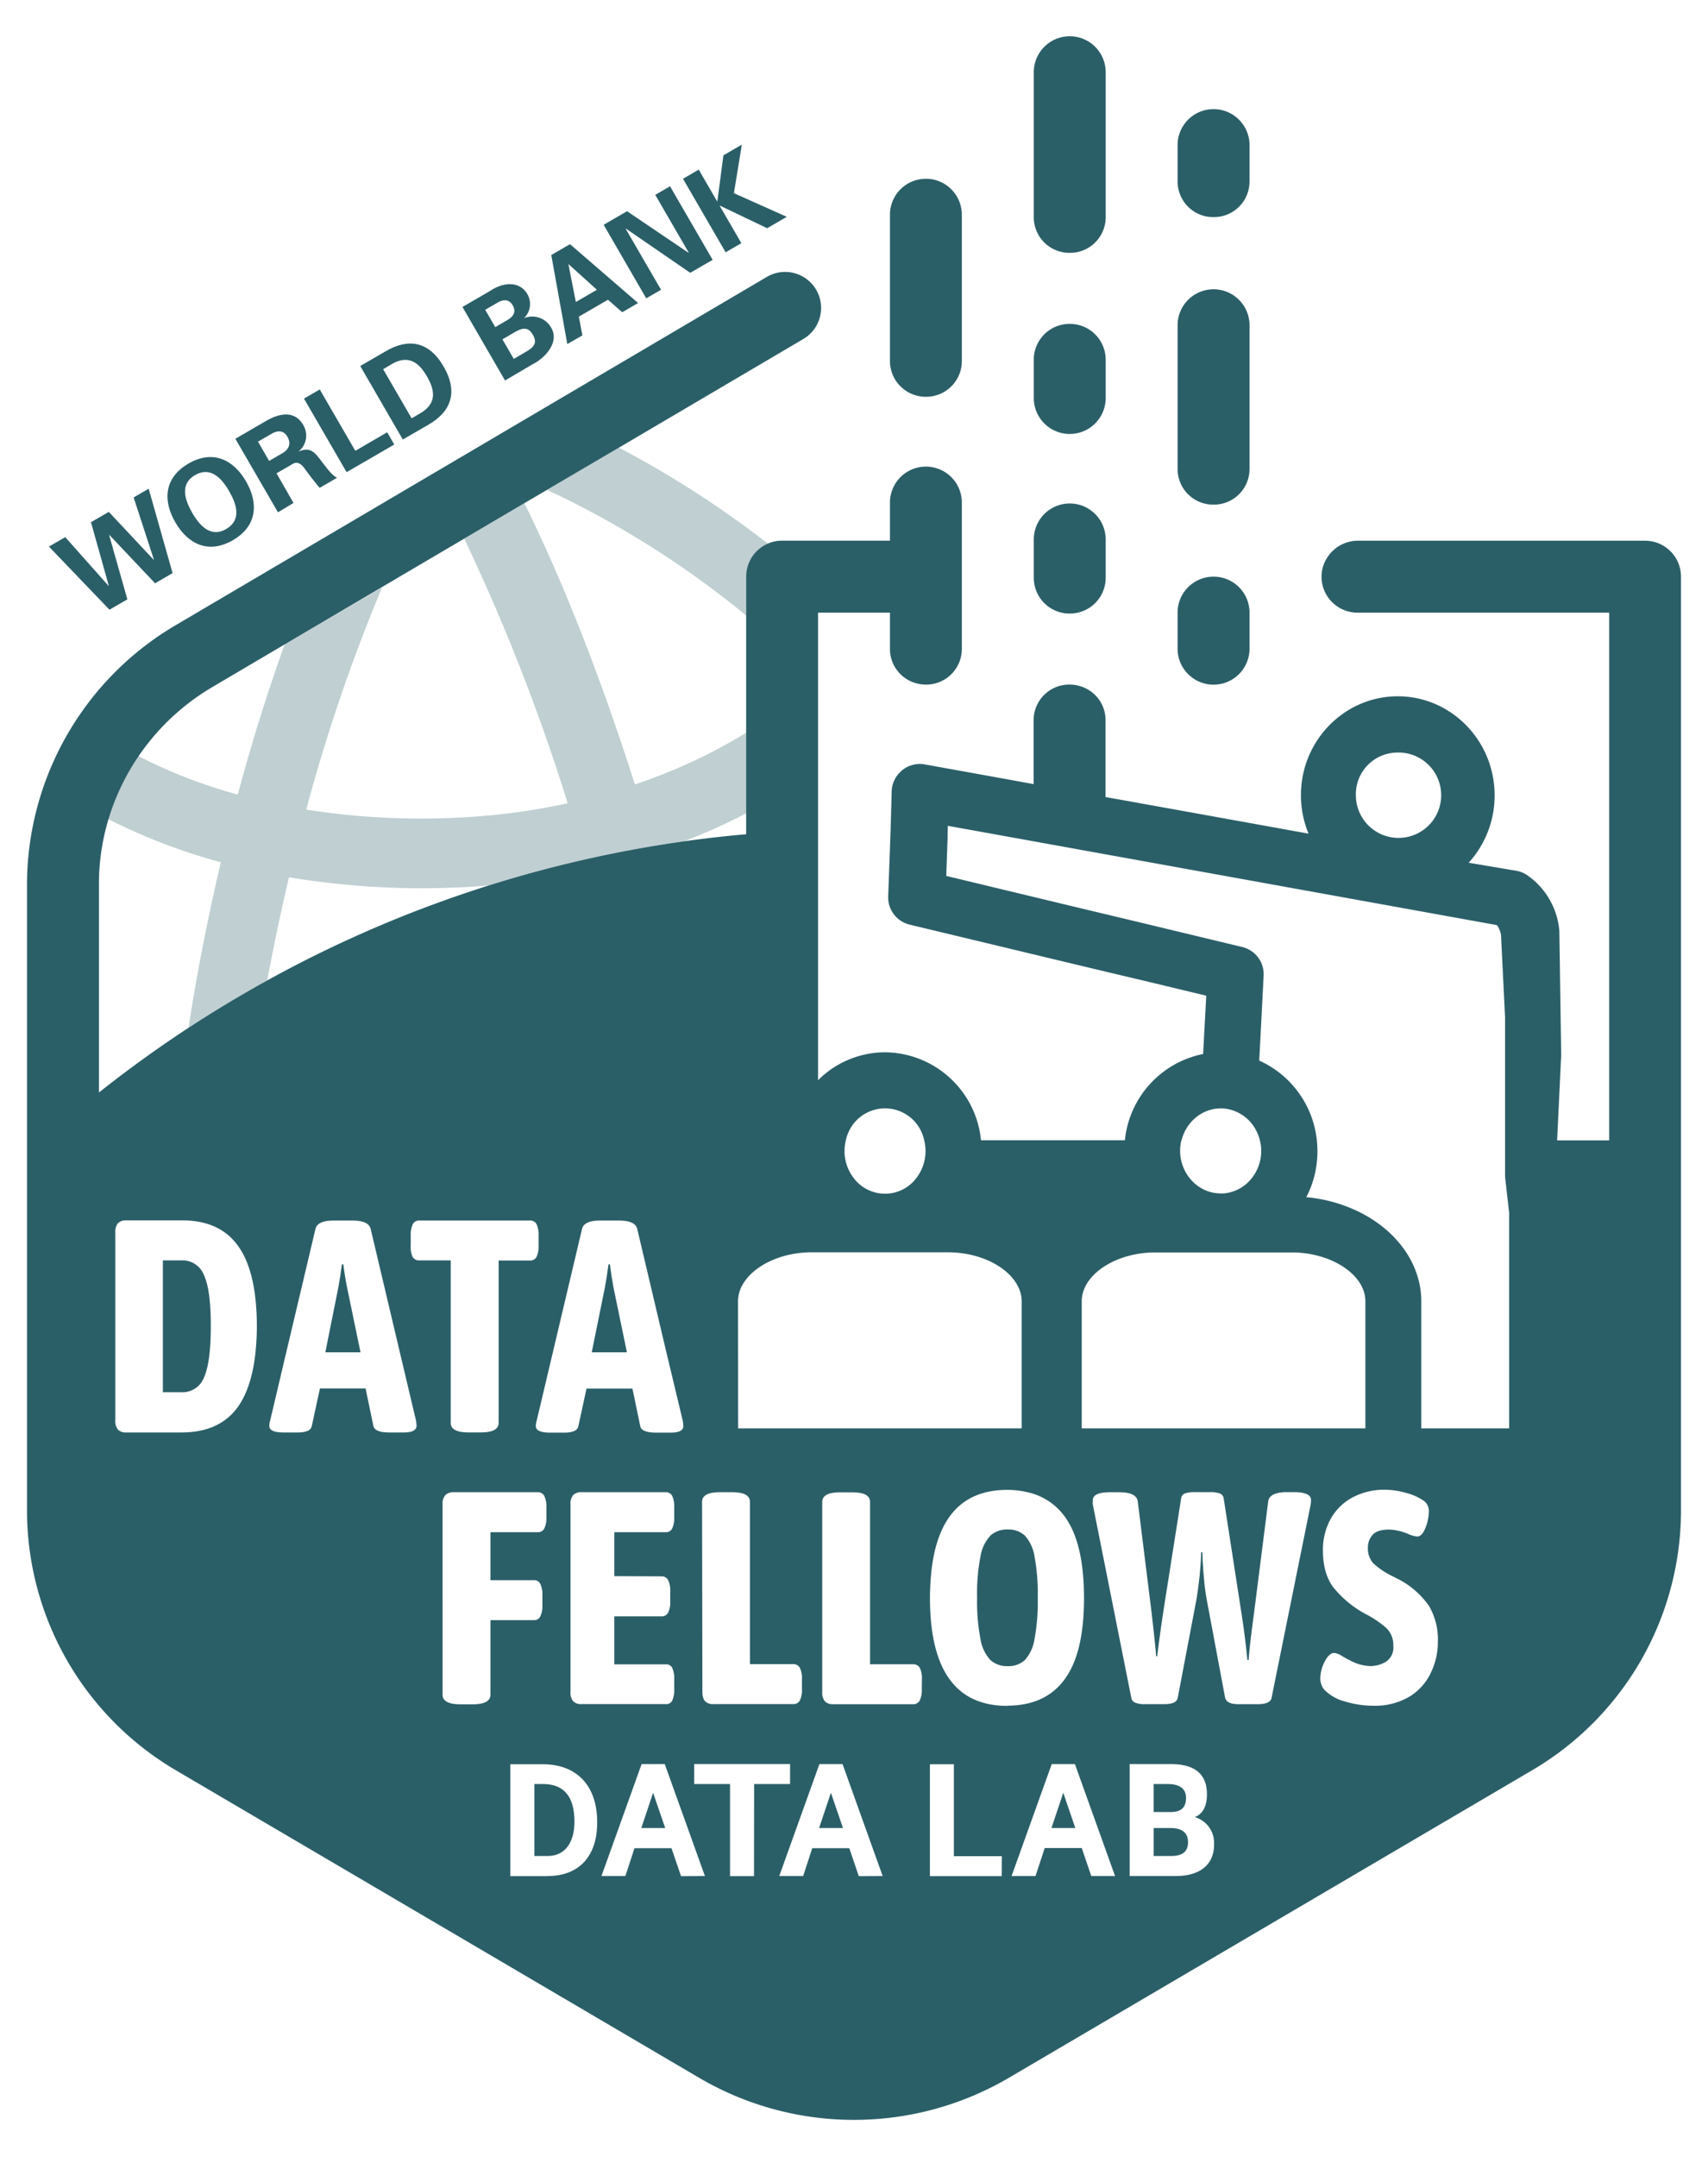 <svg id="Layer_1" data-name="Layer 1" xmlns="http://www.w3.org/2000/svg" viewBox="0 0 420 530"><defs><style>.cls-1,.cls-3{fill:#2b5f68;}.cls-2{fill:none;}.cls-3{opacity:0.3;}</style></defs><polygon class="cls-1" points="157.7 449.2 163.57 449.2 160.6 440.53 157.7 449.2"/><path class="cls-1" d="M133.56,438.39h-2.15v17.68h3.31c4.1,0,6.54-3.16,6.54-8.46C141.26,441.49,138.67,438.39,133.56,438.39Z"/><polygon class="cls-1" points="204.32 440.53 201.42 449.2 207.29 449.2 204.32 440.53"/><polygon class="cls-1" points="258.56 449.2 264.42 449.2 261.46 440.53 258.56 449.2"/><path class="cls-1" d="M287.89,449.2h-4.21v6.87H288c2.82,0,4.14-1.08,4.14-3.42C292.14,449.8,289.83,449.2,287.89,449.2Z"/><path class="cls-1" d="M291.65,441.79c0-2.26-1.53-3.4-4.54-3.4h-3.43v6.88h4.21C290.45,445.27,291.65,444.16,291.65,441.79Z"/><path class="cls-1" d="M227.68,97.5a8.78,8.78,0,0,0,8.84-8.73v-36a8.84,8.84,0,0,0-17.68,0v36A8.79,8.79,0,0,0,227.68,97.5Z"/><path class="cls-1" d="M263.05,62.13a8.75,8.75,0,0,0,8.84-8.66V17.75a8.84,8.84,0,0,0-17.68,0V53.47A8.74,8.74,0,0,0,263.05,62.13Z"/><path class="cls-1" d="M263.05,79.59a8.79,8.79,0,0,0-8.84,8.76V97.8a8.84,8.84,0,0,0,17.68,0V88.35A8.8,8.8,0,0,0,263.05,79.59Z"/><path class="cls-1" d="M263.05,150.77a9,9,0,0,0,3.3-.63,8.77,8.77,0,0,0,5.39-6.56,9,9,0,0,0,.15-1.57v-9.45a8.84,8.84,0,0,0-17.68,0V142A8.79,8.79,0,0,0,263.05,150.77Z"/><path class="cls-1" d="M289.57,150.25v9.44a8.85,8.85,0,0,0,17.69,0v-9.44a8.85,8.85,0,0,0-17.69,0Z"/><path class="cls-1" d="M298.42,53.35a8.75,8.75,0,0,0,8.84-8.66V35.37a8.85,8.85,0,0,0-17.69,0v9.32A8.76,8.76,0,0,0,298.42,53.35Z"/><path class="cls-1" d="M298.42,124a8.75,8.75,0,0,0,8.84-8.66V79.64a8.85,8.85,0,0,0-17.69,0v35.72A8.75,8.75,0,0,0,298.42,124Z"/><polygon class="cls-2" points="194.28 433.48 170.7 433.48 170.7 438.39 179.55 438.39 179.55 460.99 185.44 460.99 185.44 438.39 194.28 438.39 194.28 433.48"/><path class="cls-2" d="M300.18,293.33c.26,0,.51,0,.77,0a9.83,9.83,0,0,0,7.09-4l.14-.19a10.79,10.79,0,0,0,1.63-8.85,10.92,10.92,0,0,0-1.15-2.85,10,10,0,0,0-6.63-4.82,9.46,9.46,0,0,0-4.35.16,9.72,9.72,0,0,0-2.61,1.16,10.42,10.42,0,0,0-4.52,6.35,10.76,10.76,0,0,0,1.64,8.85,10.3,10.3,0,0,0,1.48,1.68c.16.15.33.29.5.43A9.57,9.57,0,0,0,300.18,293.33Z"/><path class="cls-2" d="M133.51,433.48h-8V461h9.12c7.78,0,12.25-4.84,12.25-13.29C146.88,438.79,141.88,433.48,133.51,433.48Zm1.21,22.59h-3.31V438.39h2.15c5.11,0,7.7,3.1,7.7,9.22C141.26,452.91,138.82,456.07,134.72,456.07Z"/><path class="cls-2" d="M163.47,433.48h-5.7L147.9,461h5.88l2.27-6.87h9.1L167.5,461h5.84l-9.81-27.32ZM157.7,449.2l2.9-8.67,3,8.67Z"/><path class="cls-2" d="M264.32,433.48h-5.7L248.75,461h5.88l2.27-6.87H266l2.34,6.87h5.84l-9.8-27.32Zm-5.76,15.72,2.9-8.67,3,8.67Z"/><polygon class="cls-2" points="234.56 433.48 228.66 433.48 228.66 460.99 246.35 460.99 246.35 456.07 234.56 456.07 234.56 433.48"/><path class="cls-2" d="M208.87,454.11l2.34,6.87h5.84l-9.8-27.32-.06-.18h-5.7L191.62,461h5.88l2.26-6.87Zm-4.55-13.58,3,8.67h-5.87Z"/><path class="cls-2" d="M293.83,446.49c1.31-.48,3-1.83,3-5.61,0-4.91-3-7.4-8.79-7.4H277.78V461h11.34c6,0,9.46-2.85,9.46-7.82A6.59,6.59,0,0,0,293.83,446.49Zm-10.15-8.1h3.43c3,0,4.54,1.14,4.54,3.4s-1.2,3.48-3.76,3.48h-4.21ZM288,456.07h-4.32V449.2h4.21c1.94,0,4.25.6,4.25,3.45C292.14,455,290.82,456.07,288,456.07Z"/><path class="cls-2" d="M251.26,338.07V319.76a8,8,0,0,0-.91-3.66c-2.4-4.8-9.31-8.37-17.21-8.37H199.63c-7.26,0-13.69,3-16.54,7.23a8.49,8.49,0,0,0-1.58,4.8V351h69.75Z"/><path class="cls-2" d="M291.3,351h44.45v-31.2c0-6.52-8.3-12-18.13-12h-33.5c-9.82,0-18.12,5.51-18.12,12V351Z"/><path class="cls-2" d="M323.75,280.22a22.93,22.93,0,0,1,.15,2.63,24.55,24.55,0,0,1-.8,6.22,24.15,24.15,0,0,1-2,5.08,36.83,36.83,0,0,1,13.31,3.76c9,4.56,15,12.65,15,21.85V351h21.61l-1-53,1-8.84-1-8.85v-50.6s-1.49-1.84-1.9-2.41l-70-12.62-18-3.24-8.34-1.5-17.68-3.19-1-.18-20.39-3.67-.07,1.88,0,1.11-.34,9.32,7,1.68,22,5.29,21,5L300,231.33l5.41,1.3a6.87,6.87,0,0,1,5.27,7l-1.09,20.91A24.25,24.25,0,0,1,323.75,280.22Z"/><path class="cls-2" d="M227.29,280.22a9.83,9.83,0,0,0-19.26,0,10.79,10.79,0,0,0,1.63,8.85,9.64,9.64,0,0,0,16,0,10.79,10.79,0,0,0,1.63-8.85Z"/><path class="cls-2" d="M343.41,184.93a10.49,10.49,0,1,0,10,10.48A10.24,10.24,0,0,0,343.41,184.93Z"/><polygon class="cls-2" points="194.28 433.48 170.7 433.48 170.7 438.39 179.55 438.39 179.55 460.99 185.44 460.99 185.44 438.39 194.28 438.39 194.28 433.48"/><path class="cls-2" d="M208.87,454.11l2.34,6.87h5.84l-9.8-27.32-.06-.18h-5.7L191.62,461h5.88l2.26-6.87Zm-4.55-13.58,3,8.67h-5.87Z"/><path class="cls-2" d="M163.47,433.48h-5.7L147.9,461h5.88l2.27-6.87h9.1L167.5,461h5.84l-9.81-27.32ZM157.7,449.2l2.9-8.67,3,8.67Z"/><path class="cls-2" d="M293.83,446.49c1.31-.48,3-1.83,3-5.61,0-4.91-3-7.4-8.79-7.4H277.78V461h11.34c6,0,9.46-2.85,9.46-7.82A6.59,6.59,0,0,0,293.83,446.49Zm-10.15-8.1h3.43c3,0,4.54,1.14,4.54,3.4s-1.2,3.48-3.76,3.48h-4.21ZM288,456.07h-4.32V449.2h4.21c1.94,0,4.25.6,4.25,3.45C292.14,455,290.82,456.07,288,456.07Z"/><path class="cls-2" d="M264.32,433.48h-5.7L248.75,461h5.88l2.27-6.87H266l2.34,6.87h5.84l-9.8-27.32Zm-5.76,15.72,2.9-8.67,3,8.67Z"/><path class="cls-2" d="M133.51,433.48h-8V461h9.12c7.78,0,12.25-4.84,12.25-13.29C146.88,438.79,141.88,433.48,133.51,433.48Zm1.21,22.59h-3.31V438.39h2.15c5.11,0,7.7,3.1,7.7,9.22C141.26,452.91,138.82,456.07,134.72,456.07Z"/><path class="cls-2" d="M323.75,280.22a22.93,22.93,0,0,1,.15,2.63,24.55,24.55,0,0,1-.8,6.22,24.15,24.15,0,0,1-2,5.08,36.83,36.83,0,0,1,13.31,3.76c9,4.56,15,12.65,15,21.85V351h21.61l-1-53,1-8.84-1-8.85v-50.6s-1.49-1.84-1.9-2.41l-70-12.62-18-3.24-8.34-1.5-17.68-3.19-1-.18-20.39-3.67-.07,1.88,0,1.11-.34,9.32,7,1.68,22,5.29,21,5L300,231.33l5.41,1.3a6.87,6.87,0,0,1,5.27,7l-1.09,20.91A24.25,24.25,0,0,1,323.75,280.22Z"/><path class="cls-2" d="M251.26,338.07V319.76a8,8,0,0,0-.91-3.66c-2.4-4.8-9.31-8.37-17.21-8.37H199.63c-7.26,0-13.69,3-16.54,7.23a8.49,8.49,0,0,0-1.58,4.8V351h69.75Z"/><path class="cls-2" d="M300.18,293.33c.26,0,.51,0,.77,0a9.83,9.83,0,0,0,7.09-4l.14-.19a10.79,10.79,0,0,0,1.63-8.85,10.92,10.92,0,0,0-1.15-2.85,10,10,0,0,0-6.63-4.82,9.46,9.46,0,0,0-4.35.16,9.72,9.72,0,0,0-2.61,1.16,10.42,10.42,0,0,0-4.52,6.35,10.76,10.76,0,0,0,1.64,8.85,10.3,10.3,0,0,0,1.48,1.68c.16.15.33.29.5.43A9.57,9.57,0,0,0,300.18,293.33Z"/><path class="cls-2" d="M291.3,351h44.45v-31.2c0-6.52-8.3-12-18.13-12h-33.5c-9.82,0-18.12,5.51-18.12,12V351Z"/><path class="cls-2" d="M227.29,280.22a9.83,9.83,0,0,0-19.26,0,10.79,10.79,0,0,0,1.63,8.85,9.64,9.64,0,0,0,16,0,10.79,10.79,0,0,0,1.63-8.85Z"/><path class="cls-2" d="M343.41,184.93a10.49,10.49,0,1,0,10,10.48A10.24,10.24,0,0,0,343.41,184.93Z"/><polygon class="cls-2" points="234.56 433.48 228.66 433.48 228.66 460.99 246.35 460.99 246.35 456.07 234.56 456.07 234.56 433.48"/><path class="cls-2" d="M112.07,200.91a162.48,162.48,0,0,0,27.5-3.55,491.18,491.18,0,0,0-25.43-65l-20.22,11.9a423,423,0,0,0-18.64,54.58A180.64,180.64,0,0,0,112.07,200.91Z"/><path class="cls-2" d="M70,158.35l-17.85,10.5a56.78,56.78,0,0,0-18.11,17,126.56,126.56,0,0,0,24.43,9.46C62,182.39,65.84,170,70,158.35Z"/><path class="cls-2" d="M183.48,180.05V151.24a232.22,232.22,0,0,0-48.93-30.86l-5.62,3.3c9.93,20.12,19.16,44,27.16,69.08A133.46,133.46,0,0,0,183.48,180.05Z"/><path class="cls-2" d="M183.48,199.84a149.34,149.34,0,0,1-15.28,6.89q7.58-1.06,15.28-1.74Z"/><path class="cls-2" d="M112.82,218.06a199.16,199.16,0,0,1-41.77-2.49q-2,8.33-3.69,16.89c-.58,2.85-1.12,5.67-1.64,8.46a298.11,298.11,0,0,1,54.51-23.35C117.77,217.78,115.3,218,112.82,218.06Z"/><path class="cls-2" d="M50.55,229.07q1.74-8.7,3.75-17.19a144.39,144.39,0,0,1-27.62-10.59,55,55,0,0,0-2.35,15.89v51.28Q35,260,46.37,252.55C47.59,244.69,49,236.84,50.55,229.07Z"/><path class="cls-3" d="M183.48,151.24v-9.53a8.83,8.83,0,0,1,5.35-8.13A250.55,250.55,0,0,0,152.19,110l-17.64,10.39A232.22,232.22,0,0,1,183.48,151.24Z"/><path class="cls-3" d="M50.55,229.07c-1.57,7.77-3,15.62-4.18,23.48q9.43-6.17,19.35-11.63c.52-2.79,1.06-5.61,1.64-8.46q1.73-8.55,3.69-16.89a199.16,199.16,0,0,0,41.77,2.49c2.48-.11,5-.28,7.41-.49a296.84,296.84,0,0,1,48-10.84,149.34,149.34,0,0,0,15.28-6.89V180.05a133.46,133.46,0,0,1-27.39,12.71c-8-25.1-17.23-49-27.16-69.08l-14.79,8.71a491.18,491.18,0,0,1,25.43,65,162.48,162.48,0,0,1-27.5,3.55,180.64,180.64,0,0,1-36.79-2,423,423,0,0,1,18.64-54.58L70,158.35c-4.2,11.68-8.07,24-11.53,36.91a126.56,126.56,0,0,1-24.43-9.46,56.49,56.49,0,0,0-7.4,15.49A144.39,144.39,0,0,0,54.3,211.88Q52.31,220.36,50.55,229.07Z"/><path class="cls-1" d="M150.86,316.39q-.51-2.7-.88-5.7h-.36q-.37,3-.88,5.7l-3.23,15.91h8.65Z"/><path class="cls-1" d="M84.43,310.69h-.36q-.37,3-.88,5.7L80,332.3h8.65l-3.3-15.91Q84.8,313.69,84.43,310.69Z"/><path class="cls-1" d="M44.68,309.71H40.05v32.41h4.63a5.66,5.66,0,0,0,5.49-3.66q1.66-3.66,1.67-12.55t-1.67-12.54A5.66,5.66,0,0,0,44.68,309.71Z"/><path class="cls-1" d="M404.51,132.87H334.06a9,9,0,0,0-9,7.53,8.85,8.85,0,0,0,8.75,10.15h61.89V280.22H382.9l1-21-.45-30.18a6.64,6.64,0,0,0-.05-.77A18.53,18.53,0,0,0,375.46,215a6.84,6.84,0,0,0-2.47-1L361.15,212a24.53,24.53,0,0,0,6.38-16.56c0-13.42-10.68-24.34-23.81-24.34S319.9,182,319.9,195.39a24.78,24.78,0,0,0,1.87,9.46l-26.26-4.74-18.66-3.36-5-.89v-19a8.67,8.67,0,0,0-5.51-8,9,9,0,0,0-3.33-.64,8.75,8.75,0,0,0-8.84,8.67v15.79l-11-2-15.76-2.84a6.88,6.88,0,0,0-5.54,1.41,6.2,6.2,0,0,0-.6.55,6.88,6.88,0,0,0-2,4.55L219,204l-.59,16.27a6.88,6.88,0,0,0,5.27,6.94l23.85,5.72,20.56,4.93L283,241.4l13.62,3.27L295.85,259a24.07,24.07,0,0,0-19.24,21.19H241.23a23.94,23.94,0,0,0-23.57-21.61,23.35,23.35,0,0,0-16.5,6.86V150.55h17.68v8.95a8.74,8.74,0,0,0,6.57,8.43,9,9,0,0,0,2.27.3,8.78,8.78,0,0,0,8.84-8.73v-36a8.84,8.84,0,0,0-17.68,0v9.36H192.32a8.82,8.82,0,0,0-8.84,8.84V205q-7.71.67-15.28,1.74A297.67,297.67,0,0,0,65.72,240.92q-9.9,5.46-19.35,11.63Q35,260,24.33,268.46V217.18a55,55,0,0,1,2.35-15.89,56.73,56.73,0,0,1,25.51-32.44L70,158.35l23.88-14.06,20.22-11.9,14.79-8.71,5.62-3.3L152.19,110l45.37-26.71a8.84,8.84,0,1,0-9-15.24L43.23,153.61A74.07,74.07,0,0,0,6.64,217.18V371.47A74.09,74.09,0,0,0,43.23,435L171.9,510.57a75.3,75.3,0,0,0,76.2,0L376.77,435a74.09,74.09,0,0,0,36.59-63.57V141.71A8.84,8.84,0,0,0,404.51,132.87ZM62.73,333.14c-.63,5.18-2,9.31-4.06,12.34Q54.2,351.95,44.76,352H31a2.67,2.67,0,0,1-2-.71,3.31,3.31,0,0,1-.65-2.27V302.86a3.31,3.31,0,0,1,.65-2.27,2.67,2.67,0,0,1,2-.71H44.76q9.43,0,13.91,6.47a17.94,17.94,0,0,1,1,1.6q3.49,6.41,3.49,18A61.89,61.89,0,0,1,62.73,333.14ZM343.41,184.93a10.49,10.49,0,1,1-10,10.48A10.24,10.24,0,0,1,343.41,184.93Zm-52.86,95.29a10.42,10.42,0,0,1,4.52-6.35,9.72,9.72,0,0,1,2.61-1.16,9.46,9.46,0,0,1,4.35-.16,10,10,0,0,1,6.63,4.82,11.09,11.09,0,0,1,1.48,5.48,10.77,10.77,0,0,1-2,6.22l-.14.19a9.83,9.83,0,0,1-7.09,4c-.26,0-.51,0-.77,0a9.57,9.57,0,0,1-6-2.15c-.17-.14-.34-.28-.5-.43a10.3,10.3,0,0,1-1.48-1.68,10.76,10.76,0,0,1-1.64-8.85ZM266,349.58V319.76c0-6.52,8.3-12,18.12-12h33.5c9.83,0,18.13,5.51,18.13,12V351H266Zm-58-69.36a9.83,9.83,0,0,1,19.26,0,10.79,10.79,0,0,1-1.63,8.85,9.64,9.64,0,0,1-16,0,10.79,10.79,0,0,1-1.63-8.85Zm-26.52,39.54a8.49,8.49,0,0,1,1.58-4.8c2.85-4.21,9.28-7.23,16.54-7.23h33.51c7.9,0,14.81,3.57,17.21,8.37a8,8,0,0,1,.91,3.66V351H181.51Zm-8.84,49.29c0-1.57,1.46-2.37,4.38-2.37h3c2.93,0,4.39.8,4.39,2.37v39.88H195a1.81,1.81,0,0,1,1.69.9,6,6,0,0,1,.51,2.85V415a6,6,0,0,1-.51,2.85,1.81,1.81,0,0,1-1.69.9H175.38a2.68,2.68,0,0,1-2-.71,2.15,2.15,0,0,1-.45-.82,4.48,4.48,0,0,1-.21-1.47ZM143.12,302q.49-2.07,4.4-2.07h4.7q4,0,4.48,2.07l7.09,30,4,16.7.09.38a12.4,12.4,0,0,1,.15,1.33c0,1.09-1,1.63-3.11,1.63h-3.59c-2.31,0-3.6-.51-3.89-1.52,0,0,0,0,0-.07l-1.92-9.22H144.22l-2,9.22c-.2,1.06-1.36,1.59-3.47,1.59h-3.52c-2.31,0-3.47-.54-3.47-1.63A4.6,4.6,0,0,1,132,349l3.09-13.08Zm19.53,85.36a1.76,1.76,0,0,1,1.64.9,5.89,5.89,0,0,1,.52,2.85v2.33a5.89,5.89,0,0,1-.52,2.85,1.76,1.76,0,0,1-1.64.9H151.06v11.79h12.72a1.6,1.6,0,0,1,1.54.9,6.38,6.38,0,0,1,.47,2.85V415a6.38,6.38,0,0,1-.47,2.85,1.6,1.6,0,0,1-1.54.9H142.94a2.64,2.64,0,0,1-2-.71,3.28,3.28,0,0,1-.65-2.26V369.66a3.31,3.31,0,0,1,.65-2.27,2.67,2.67,0,0,1,2-.71h20.77a1.69,1.69,0,0,1,1.58.9,6.21,6.21,0,0,1,.5,2.85v2.33a6.18,6.18,0,0,1-.5,2.85,1.69,1.69,0,0,1-1.58.9H151.06v10.8ZM99.32,352H95.73c-2.36,0-3.67-.53-3.91-1.59l-1.92-9.22H78.67l-2,9.22c-.2,1.06-1.36,1.59-3.47,1.59H69.69c-1.74,0-2.82-.31-3.26-.92a1.21,1.21,0,0,1-.21-.71,4.6,4.6,0,0,1,.22-1.33l3.49-14.78L77.57,302q.5-2.07,4.4-2.07h4.7q4,0,4.48,2.07l8.26,34.9L102.28,349a12.4,12.4,0,0,1,.15,1.33C102.43,351.41,101.39,352,99.32,352Zm2.14-43.14A6,6,0,0,1,101,306v-2.33a6,6,0,0,1,.51-2.85,1.66,1.66,0,0,1,1.57-.9h27.21a1.73,1.73,0,0,1,1.65.9,6.18,6.18,0,0,1,.5,2.85V306a6.18,6.18,0,0,1-.5,2.85,1.73,1.73,0,0,1-1.65.9h-7.67v39.87c0,1.58-1.46,2.37-4.36,2.37h-3.08q-4.35,0-4.35-2.37V309.71H103A1.66,1.66,0,0,1,101.46,308.81Zm19.14,99.46v8.11q0,2.37-4.38,2.37h-3q-4.4,0-4.39-2.37V369.65a3.18,3.18,0,0,1,.68-2.26,2.84,2.84,0,0,1,2.12-.71H132.2a1.77,1.77,0,0,1,1.64.9,6,6,0,0,1,.52,2.85v2.33a6,6,0,0,1-.52,2.85,1.77,1.77,0,0,1-1.64.9H120.6V388.3h10.67a1.69,1.69,0,0,1,1.59.9,6,6,0,0,1,.51,2.85v2.32a6,6,0,0,1-.51,2.85,1.69,1.69,0,0,1-1.59.9H120.6Zm14,52.71h-9.12v-27.5h8c8.37,0,13.37,5.31,13.37,14.21C146.88,456.14,142.41,461,134.63,461Zm32.87,0-2.35-6.87h-9.1L153.78,461H147.9l9.87-27.5h5.7l.06.18L173.34,461Zm17.94,0h-5.89V438.39H170.7v-4.91h23.58v4.91h-8.84Zm25.77,0-2.34-6.87h-9.11L197.5,461h-5.88l9.87-27.5h5.7l.06.18,9.8,27.32Zm15.49-46a6,6,0,0,1-.51,2.85,1.8,1.8,0,0,1-1.69.9H204.85a2.68,2.68,0,0,1-2-.71,3.31,3.31,0,0,1-.66-2.29v-46.7c0-1.57,1.46-2.37,4.38-2.37h3c2.92,0,4.38.8,4.38,2.37v39.88H224.5a1.8,1.8,0,0,1,1.69.9,6,6,0,0,1,.51,2.85Zm19.65,46H228.67v-27.5h5.89v22.59h11.79Zm1.36-41.85q-19,0-19-26.53c0-1.47.06-2.85.15-4.2q1.44-22.32,18.83-22.34a21.53,21.53,0,0,1,5.16.61,15.28,15.28,0,0,1,8.92,5.84q4.81,6.45,4.82,20.09t-4.82,20.08Q257,419.13,247.71,419.13ZM268.35,461,266,454.11H256.9L254.63,461h-5.88l9.87-27.5h5.7l.07.18,9.8,27.32Zm20.77,0H277.79v-27.5H288c5.83,0,8.79,2.49,8.79,7.4,0,3.78-1.68,5.13-3,5.61a6.59,6.59,0,0,1,4.75,6.67C298.58,458.13,295.14,461,289.12,461Zm33.17-91.26-9.61,47.48c-.19,1-1.32,1.55-3.39,1.55h-4.75c-1.94,0-3-.52-3.28-1.56l-4.37-23.33a53.2,53.2,0,0,1-.83-6c-.22-2.36-.36-4.51-.4-6.45h-.3q-.06,3.06-.47,6.63c-.27,2.39-.55,4.32-.84,5.81l-4.44,23.33q-.28,1.56-3.27,1.56h-4.75a6.09,6.09,0,0,1-2.46-.37,1.55,1.55,0,0,1-.94-1.18l-9.46-47.48a1.65,1.65,0,0,1,0-.63c0-.22,0-.38,0-.48,0-1.28,1.42-1.93,4.26-1.93h2.21q4.29,0,4.58,2.28l3.36,27q1,8.64,1.15,11h.28c.29-2.58.79-6.25,1.5-11l4.37-27.76a1.48,1.48,0,0,1,.89-1.21,6.71,6.71,0,0,1,2.47-.33h3.67A6.86,6.86,0,0,1,300,367a1.51,1.51,0,0,1,.91,1.23l4.38,28.28q.8,5,1.45,11.41h.3q.21-3.35,1.31-11.41l3.5-27.53c.19-1.54,1.75-2.32,4.66-2.32h1.6c2.84,0,4.27.65,4.27,1.93A6.84,6.84,0,0,1,322.29,369.72Zm29.42,41.59a13.57,13.57,0,0,1-5.28,5.67,16.6,16.6,0,0,1-8.77,2.15,23.83,23.83,0,0,1-7-1.07,10.75,10.75,0,0,1-5.07-2.93,4.51,4.51,0,0,1-.94-2.6,9.35,9.35,0,0,1,1.08-4.22c.73-1.43,1.52-2.15,2.39-2.15a4.47,4.47,0,0,1,1.85.74c.84.5,1.46.84,1.85,1a11,11,0,0,0,5,1.48,7.38,7.38,0,0,0,4.06-1.11,4.13,4.13,0,0,0,1.74-3.78,5.81,5.81,0,0,0-1.67-4.41,25.08,25.08,0,0,0-5.21-3.52,26,26,0,0,1-7.93-6.6c-1.67-2.27-2.5-5.29-2.5-9a15.53,15.53,0,0,1,2-7.9,13.33,13.33,0,0,1,5.4-5.18,16.46,16.46,0,0,1,7.86-1.82,19.09,19.09,0,0,1,5.21.78,13.48,13.48,0,0,1,4.27,1.89,3.06,3.06,0,0,1,1.31,2.59,11.38,11.38,0,0,1-.83,4.08c-.56,1.43-1.25,2.15-2.07,2.15a7.31,7.31,0,0,1-2.1-.59,13.25,13.25,0,0,0-4.71-1.12c-2,0-3.41.45-4.16,1.34a4.58,4.58,0,0,0-1.12,3,5.46,5.46,0,0,0,1.37,4,19.73,19.73,0,0,0,4.42,3c.43.2,1.09.54,2,1a21.24,21.24,0,0,1,7.2,6.37,16.28,16.28,0,0,1,2.21,9A17,17,0,0,1,351.71,411.31ZM371.11,351H349.5v-31.2c0-9.2-6-17.29-15-21.85a36.67,36.67,0,0,0-13.28-3.76,24.15,24.15,0,0,0,1.95-5.08,25,25,0,0,0,.79-6.22,25.44,25.44,0,0,0-.14-2.63,24.24,24.24,0,0,0-14.17-19.64l1.08-20.91a6.87,6.87,0,0,0-5.25-7l-5.39-1.29-17.49-4.21-20.92-5-22-5.29-7-1.68.34-9.32,0-1.11.06-1.88,20.34,3.67,1,.18,17.63,3.19,8.32,1.5,17.91,3.24,69.82,12.62a5.92,5.92,0,0,1,1,2.41l1,20.3v39.15l1,8.84Z"/><path class="cls-1" d="M252,377.33a5.91,5.91,0,0,0-4.2-1.49,6.06,6.06,0,0,0-4.24,1.49,9.82,9.82,0,0,0-2.46,5.15,47.67,47.67,0,0,0-.83,10.12,48.24,48.24,0,0,0,.83,10.15,9.89,9.89,0,0,0,2.46,5.19,6.05,6.05,0,0,0,4.24,1.48,5.9,5.9,0,0,0,4.2-1.48,9.86,9.86,0,0,0,2.39-5.15,50.68,50.68,0,0,0,.8-10.19,50.11,50.11,0,0,0-.8-10.12A9.82,9.82,0,0,0,252,377.33Z"/><polygon class="cls-1" points="31.32 147.28 26.84 131.48 26.89 131.45 38.13 143.33 42.44 140.83 36.56 120.09 32.86 122.24 37.84 137.51 37.78 137.54 26.75 125.78 22.37 128.32 26.75 143.94 26.7 143.97 16.04 131.99 12.03 134.31 26.92 149.83 31.32 147.28"/><path class="cls-1" d="M57.27,132.74c6-3.47,6.32-9.11,3.23-14.45s-8.16-7.85-14.15-4.38S40,123,43.12,128.37,51.28,136.21,57.27,132.74Zm-9.29-16c3.83-2.22,6.59.86,8.39,4s3.1,7-.73,9.25-6.59-.87-8.39-4S44.15,118.94,48,116.72Z"/><path class="cls-1" d="M72.17,123.59,68,116.31l4.11-2.38c1.31-.69,2.36.54,3,1.49,1.13,1.52,2.24,3,3.5,4.46l4.28-2.48c-1.31-.58-2.69-2.62-3.54-3.67-1.78-2.32-2.84-4.14-6-2.74l0,0a5,5,0,0,0,1.21-6.56c-2.13-3.68-5.89-2.84-9-1.07l-7.68,4.46,10.47,18.07Zm-8.73-15.06,3.26-1.89c1.71-1,3.1-.87,4,.73s.42,3-1.26,4l-3.26,1.89Z"/><polygon class="cls-1" points="96.95 109.23 95.21 106.23 87.37 110.78 78.63 95.7 74.75 97.95 85.23 116.03 96.95 109.23"/><path class="cls-1" d="M105.22,104.44c5.66-3.21,7.53-8,3.89-14.33s-8.77-7.06-14.37-3.74l-6.16,3.57L99.05,108Zm-9-14.91c4.58-2.72,7.11.09,8.78,3s2.85,6.48-1.78,9.1l-2,1.16-7-12.06Z"/><path class="cls-1" d="M131,89.49c2.89-1.41,6.65-5.33,4.57-8.9a5.32,5.32,0,0,0-6.71-2.4l0,0a4.86,4.86,0,0,0,.89-5.8c-2-3.53-6.14-3-9.25-.89l-6.78,3.93,10.47,18.07ZM119.32,76.13l3-1.75c1.63-.95,2.92-.79,3.76.66s.33,2.65-1.29,3.59l-3,1.76Zm7.24,5.51c1.82-1.06,3.26-1.46,4.47.62s.14,3.13-1.69,4.18l-3,1.76-2.79-4.81Z"/><path class="cls-1" d="M143.21,82.42l-.87-4.61,7.16-4.16L153,76.73l3.91-2.27L140.16,60l-4.6,2.67,3.94,21.87Zm-3.37-17.48,6.94,6.27-5.18,3L139.79,65Z"/><polygon class="cls-1" points="162.55 71.21 153.87 56.24 153.89 56.16 169.73 67.04 175.24 63.85 164.76 45.77 161.13 47.88 169.34 62.05 169.32 62.13 154.19 51.9 148.44 55.24 158.91 73.31 162.55 71.21"/><polygon class="cls-1" points="182.3 59.75 176.96 50.54 177.01 50.52 188.64 56.08 193.47 53.28 180.47 47.47 182.42 35.54 177.89 38.17 176.4 49.46 176.35 49.49 171.82 41.68 167.95 43.93 178.43 62 182.3 59.75"/></svg>